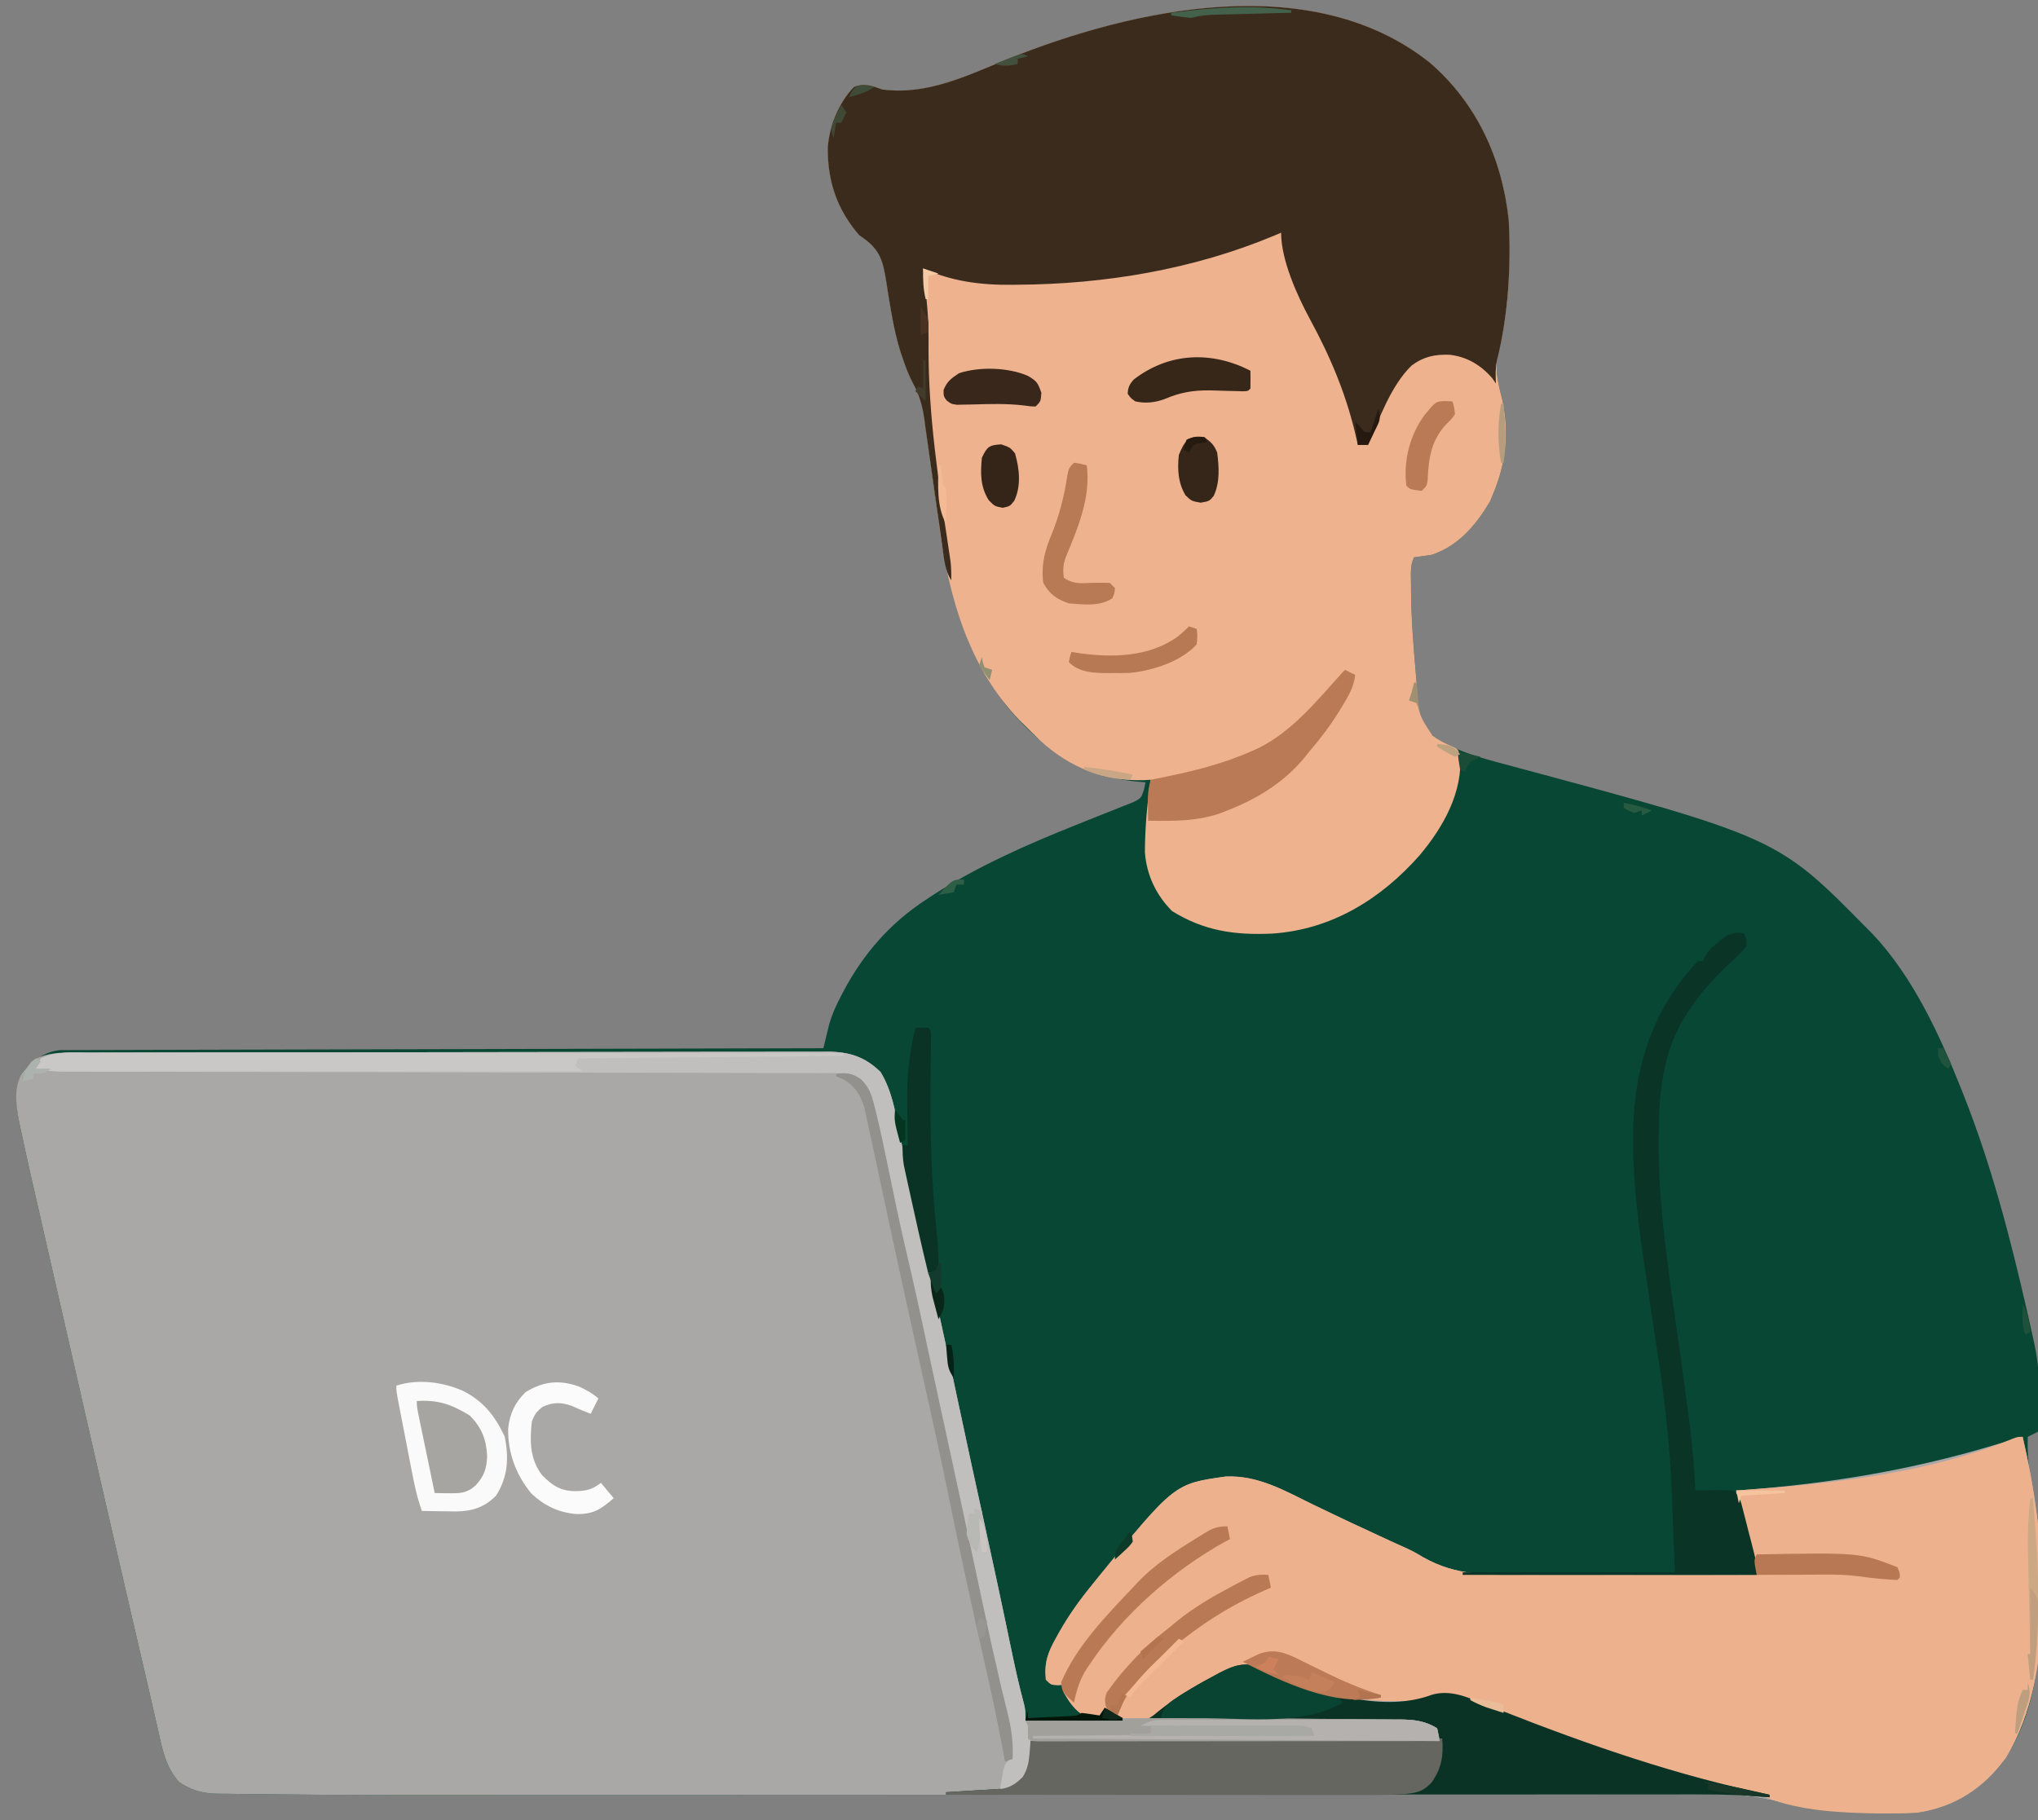 <?xml version="1.0" encoding="UTF-8"?>
<svg version="1.1" xmlns="http://www.w3.org/2000/svg" width="797" height="712">
<rect width="100%" height="100%" fill="#808080" stroke="none"/>
<path d="M0 0 C18.404 15.841 28.311 37.56 30.895 61.527 C31.87 78.92 30.988 97.419 26.73 114.352 C25.25 120.657 27.059 126.288 28.52 132.465 C31.169 144.935 29.797 156.727 24.895 168.527 C24.245 170.105 24.245 170.105 23.582 171.715 C18.029 180.969 11.344 188.982 0.895 192.527 C-1.438 192.866 -3.771 193.201 -6.105 193.527 C-7.738 196.793 -7.296 200.377 -7.293 203.965 C-7.292 204.836 -7.291 205.708 -7.291 206.606 C-7.193 217.61 -6.342 228.563 -5.37 239.52 C-5.207 241.372 -5.052 243.224 -4.911 245.078 C-4.393 254.976 -4.393 254.976 0.775 262.992 C9.276 269.15 19.773 271.895 29.774 274.567 C135.963 303.056 135.963 303.056 170.895 338.527 C172.064 339.699 172.064 339.699 173.258 340.895 C189.012 357.628 199.473 380.377 207.895 401.527 C208.235 402.383 208.576 403.239 208.928 404.121 C219.75 431.571 227.002 459.474 233.574 488.184 C233.882 489.525 233.882 489.525 234.195 490.893 C234.772 493.435 235.337 495.98 235.895 498.527 C236.086 499.393 236.278 500.259 236.476 501.151 C237.5 505.968 238.138 510.462 238.09 515.41 C238.083 516.596 238.077 517.782 238.07 519.004 C238.054 520.208 238.037 521.412 238.02 522.652 C238.011 523.895 238.001 525.138 237.992 526.418 C237.969 529.455 237.936 532.491 237.895 535.527 C236.575 536.187 235.255 536.847 233.895 537.527 C233.658 544.268 234.359 550.626 235.359 557.293 C239.786 589.63 244.305 637.259 223.582 665.465 C214.598 675.904 204.635 682.425 190.895 684.527 C186.828 684.825 182.783 684.86 178.707 684.84 C177.572 684.836 176.437 684.833 175.268 684.829 C160.337 684.641 145.749 682.348 131.184 679.176 C124.213 677.802 117.508 677.383 110.426 677.407 C109.5 677.406 108.573 677.405 107.619 677.405 C104.514 677.403 101.41 677.408 98.306 677.414 C96.057 677.414 93.808 677.414 91.56 677.413 C85.379 677.413 79.198 677.419 73.017 677.426 C67.033 677.432 61.05 677.433 55.067 677.434 C42.817 677.436 30.568 677.443 18.318 677.452 C1.544 677.465 -15.229 677.471 -32.003 677.475 C-39.832 677.477 -47.661 677.479 -55.49 677.482 C-56.274 677.482 -57.058 677.482 -57.866 677.483 C-76.529 677.488 -95.193 677.497 -113.857 677.507 C-115.082 677.507 -115.082 677.507 -116.331 677.508 C-130.386 677.515 -144.441 677.523 -158.496 677.53 C-170 677.536 -181.504 677.542 -193.009 677.548 C-194.223 677.548 -194.223 677.548 -195.462 677.549 C-214.012 677.559 -232.562 677.567 -251.112 677.573 C-251.896 677.573 -252.68 677.573 -253.487 677.574 C-261.322 677.576 -269.156 677.578 -276.991 677.58 C-293.719 677.584 -310.447 677.591 -327.175 677.604 C-339.405 677.614 -351.635 677.619 -363.866 677.621 C-370.464 677.623 -377.062 677.626 -383.661 677.633 C-399.809 677.651 -415.957 677.625 -432.105 677.527 C-433.258 677.521 -434.411 677.515 -435.599 677.509 C-442.52 677.47 -449.441 677.408 -456.361 677.312 C-458.5 677.285 -460.639 677.265 -462.778 677.251 C-465.712 677.231 -468.644 677.185 -471.578 677.133 C-472.43 677.132 -473.282 677.131 -474.16 677.13 C-479.841 676.993 -484.407 675.839 -489.105 672.527 C-494.43 666.592 -495.766 659.167 -497.441 651.574 C-497.889 649.633 -498.338 647.692 -498.786 645.75 C-499.254 643.714 -499.715 641.675 -500.175 639.636 C-501.08 635.624 -502.013 631.619 -502.954 627.615 C-504.725 620.069 -506.477 612.519 -508.224 604.967 C-508.742 602.726 -509.261 600.486 -509.78 598.245 C-515.71 572.639 -521.581 547.02 -527.406 521.39 C-529.651 511.517 -531.905 501.645 -534.16 491.774 C-535.388 486.4 -536.615 481.026 -537.841 475.651 C-538.845 471.254 -539.85 466.857 -540.855 462.46 C-548.156 430.535 -548.156 430.535 -550.602 419.164 C-550.833 418.109 -550.833 418.109 -551.069 417.033 C-552.645 409.554 -553.759 402.018 -550.418 394.965 C-546.089 390.402 -541.999 386.916 -535.554 386.273 C-534.642 386.27 -533.73 386.268 -532.789 386.266 C-531.731 386.258 -530.672 386.251 -529.582 386.243 C-527.847 386.246 -527.847 386.246 -526.077 386.249 C-524.844 386.243 -523.61 386.237 -522.339 386.231 C-518.919 386.217 -515.498 386.212 -512.078 386.211 C-508.388 386.207 -504.698 386.192 -501.008 386.178 C-494.617 386.156 -488.225 386.141 -481.833 386.131 C-472.591 386.116 -463.35 386.091 -454.108 386.062 C-439.115 386.017 -424.121 385.98 -409.127 385.949 C-394.562 385.919 -379.997 385.885 -365.432 385.845 C-364.085 385.841 -364.085 385.841 -362.711 385.837 C-358.208 385.825 -353.704 385.812 -349.2 385.8 C-311.835 385.696 -274.47 385.607 -237.105 385.527 C-236.91 384.711 -236.714 383.895 -236.512 383.054 C-236.25 381.979 -235.988 380.905 -235.718 379.797 C-235.46 378.734 -235.203 377.67 -234.937 376.574 C-233.847 372.579 -232.284 369.052 -230.355 365.402 C-230.003 364.722 -229.651 364.042 -229.288 363.341 C-221.552 348.686 -211 336.568 -197.105 327.527 C-196.179 326.907 -195.252 326.287 -194.297 325.648 C-176.893 314.446 -157.487 305.836 -138.283 298.2 C-135.434 297.064 -132.591 295.913 -129.749 294.762 C-128.328 294.192 -126.903 293.63 -125.475 293.078 C-123.458 292.297 -121.453 291.489 -119.449 290.676 C-118.276 290.213 -117.102 289.751 -115.893 289.275 C-112.832 287.721 -112.832 287.721 -111.709 284.331 C-111.51 283.406 -111.311 282.48 -111.105 281.527 C-112.121 281.441 -113.137 281.355 -114.184 281.266 C-136.014 279.148 -151.642 268.326 -165.426 251.734 C-187.03 223.056 -190.689 189.99 -195.381 155.503 C-195.958 151.279 -196.558 147.059 -197.168 142.84 C-197.306 141.802 -197.444 140.765 -197.586 139.696 C-198.367 134.369 -199.505 130.093 -202.104 125.372 C-203.736 122.365 -204.876 119.192 -205.98 115.965 C-206.235 115.23 -206.489 114.496 -206.75 113.739 C-208.455 108.463 -209.602 103.166 -210.543 97.707 C-210.664 97.021 -210.784 96.335 -210.909 95.628 C-211.511 92.175 -212.072 88.722 -212.574 85.254 C-213.82 77.775 -214.932 73.386 -221.198 68.865 C-221.827 68.423 -222.457 67.982 -223.105 67.527 C-231.822 57.415 -235.506 46.371 -235.383 33.199 C-234.749 24.814 -231.101 15.593 -225.105 9.527 C-220.857 7.937 -218.258 9.071 -214.105 10.527 C-196.569 12.84 -180.968 5.148 -165.112 -1.343 C-115.85 -21.197 -45.875 -36.527 0 0 Z " fill="#084733" transform="translate(559.105,24.473)"/>
<path d="M0 0 C1.27 -0.005 2.541 -0.01 3.85 -0.016 C7.36 -0.03 10.871 -0.032 14.381 -0.031 C18.173 -0.033 21.966 -0.046 25.758 -0.057 C34.041 -0.08 42.324 -0.088 50.606 -0.093 C55.781 -0.097 60.955 -0.103 66.129 -0.11 C80.463 -0.13 94.797 -0.146 109.131 -0.149 C110.047 -0.149 110.963 -0.15 111.908 -0.15 C113.765 -0.15 115.623 -0.15 117.48 -0.151 C118.402 -0.151 119.324 -0.151 120.274 -0.151 C121.659 -0.152 121.659 -0.152 123.072 -0.152 C138.039 -0.155 153.005 -0.183 167.972 -0.22 C183.348 -0.258 198.725 -0.277 214.101 -0.278 C222.73 -0.278 231.36 -0.287 239.989 -0.316 C247.334 -0.34 254.68 -0.347 262.025 -0.332 C265.771 -0.325 269.517 -0.326 273.263 -0.349 C277.328 -0.373 281.392 -0.359 285.457 -0.341 C286.635 -0.354 287.813 -0.367 289.027 -0.381 C297.525 -0.294 303.514 1.595 309.667 7.587 C314.137 14.979 315.468 23.271 317.109 31.632 C317.858 35.447 318.632 39.257 319.405 43.067 C319.562 43.844 319.72 44.62 319.882 45.421 C321.394 52.854 323.041 60.253 324.729 67.649 C325.015 68.903 325.301 70.157 325.595 71.449 C326.037 73.383 326.478 75.316 326.92 77.25 C328.737 85.21 330.518 93.179 332.292 101.149 C332.461 101.911 332.631 102.674 332.806 103.459 C335.253 114.47 337.629 125.493 339.95 136.53 C343.218 152.056 346.621 167.553 350.015 183.052 C353.693 199.852 357.313 216.662 360.793 233.503 C362.279 240.663 363.857 247.769 365.756 254.832 C366.292 257.274 366.292 257.274 366.292 261.274 C378.502 260.944 390.712 260.614 403.292 260.274 C401.642 259.284 399.992 258.294 398.292 257.274 C397.941 257.79 397.591 258.305 397.229 258.837 C395.292 260.274 395.292 260.274 392.042 260.524 C386.679 258.737 384.077 255.1 381.292 250.274 C381.292 249.284 381.292 248.294 381.292 247.274 C380.508 247.315 379.724 247.357 378.917 247.399 C376.292 247.274 376.292 247.274 374.292 245.274 C373.618 238.718 375.027 234.68 378.229 229.024 C378.637 228.283 379.044 227.542 379.464 226.779 C383.188 220.162 387.479 214.147 392.292 208.274 C393.112 207.252 393.931 206.23 394.776 205.176 C424.548 168.616 424.548 168.616 444.671 165.801 C457.376 165.258 467.752 171.385 478.917 176.837 C488.835 181.64 498.804 186.321 508.822 190.913 C509.812 191.367 510.803 191.822 511.823 192.29 C512.804 192.726 513.784 193.161 514.795 193.61 C518.292 195.274 518.292 195.274 521.684 197.28 C534.818 204.817 547.744 204.395 562.546 204.274 C565.145 204.282 567.743 204.293 570.342 204.307 C576.437 204.332 582.531 204.323 588.626 204.296 C595.577 204.267 602.527 204.283 609.478 204.304 C623.749 204.344 638.02 204.328 652.292 204.274 C652.049 203.346 651.807 202.417 651.557 201.46 C650.66 198.021 649.767 194.58 648.874 191.139 C648.487 189.649 648.099 188.159 647.71 186.67 C647.151 184.531 646.596 182.391 646.042 180.251 C645.867 179.583 645.692 178.915 645.511 178.227 C644.292 173.502 644.292 173.502 644.292 171.274 C645.147 171.215 645.147 171.215 646.019 171.154 C680.585 168.679 713.74 163.119 746.899 152.999 C750.02 152.054 753.153 151.159 756.292 150.274 C764.921 187.209 770.567 241.951 749.667 275.915 C741.003 287.707 729.795 295.055 715.292 297.274 C711.225 297.572 707.181 297.607 703.104 297.587 C701.969 297.583 700.835 297.58 699.666 297.576 C684.734 297.388 670.146 295.095 655.581 291.923 C648.61 290.548 641.905 290.13 634.823 290.154 C633.897 290.153 632.97 290.152 632.016 290.151 C628.912 290.15 625.808 290.155 622.703 290.161 C620.455 290.161 618.206 290.161 615.957 290.16 C609.776 290.16 603.595 290.166 597.414 290.173 C591.431 290.178 585.447 290.179 579.464 290.181 C567.215 290.183 554.965 290.19 542.715 290.199 C525.942 290.212 509.168 290.218 492.394 290.222 C484.565 290.224 476.736 290.226 468.907 290.229 C468.123 290.229 467.339 290.229 466.532 290.229 C447.868 290.235 429.204 290.244 410.54 290.254 C409.315 290.254 409.315 290.254 408.066 290.255 C394.011 290.262 379.956 290.269 365.901 290.277 C354.397 290.283 342.893 290.289 331.389 290.295 C330.579 290.295 329.769 290.295 328.935 290.296 C310.385 290.305 291.835 290.314 273.285 290.32 C272.501 290.32 271.717 290.32 270.91 290.32 C263.075 290.323 255.241 290.325 247.407 290.327 C230.678 290.331 213.95 290.338 197.222 290.351 C184.992 290.36 172.762 290.366 160.532 290.368 C153.933 290.369 147.335 290.372 140.736 290.38 C124.588 290.397 108.44 290.371 92.292 290.274 C91.139 290.268 89.986 290.262 88.798 290.256 C81.877 290.217 74.956 290.154 68.036 290.059 C65.897 290.032 63.758 290.012 61.619 289.998 C58.685 289.977 55.753 289.932 52.819 289.88 C51.967 289.879 51.115 289.878 50.237 289.877 C44.556 289.74 39.99 288.586 35.292 285.274 C29.967 279.339 28.631 271.914 26.956 264.321 C26.508 262.38 26.06 260.438 25.611 258.497 C25.143 256.46 24.682 254.422 24.223 252.383 C23.317 248.371 22.384 244.366 21.443 240.362 C19.672 232.816 17.92 225.266 16.173 217.714 C15.655 215.473 15.136 213.232 14.617 210.992 C8.687 185.386 2.816 159.767 -3.009 134.137 C-5.254 124.263 -7.507 114.392 -9.763 104.521 C-10.991 99.147 -12.217 93.773 -13.444 88.398 C-14.448 84.001 -15.453 79.603 -16.458 75.206 C-23.758 43.282 -23.758 43.282 -26.204 31.911 C-26.359 31.208 -26.513 30.504 -26.672 29.78 C-28.143 22.798 -29.929 14.05 -25.896 7.649 C-25.174 6.865 -24.452 6.082 -23.708 5.274 C-23.296 4.697 -22.883 4.119 -22.458 3.524 C-16.234 -0.922 -7.246 -0.015 0 0 Z " fill="#AAA8A6" transform="translate(34.708,411.726)"/>
<path d="M0 0 C18.404 15.841 28.311 37.56 30.895 61.527 C31.87 78.92 30.988 97.419 26.73 114.352 C25.25 120.657 27.059 126.288 28.52 132.465 C31.169 144.935 29.797 156.727 24.895 168.527 C24.461 169.579 24.028 170.631 23.582 171.715 C18.029 180.969 11.344 188.982 0.895 192.527 C-1.438 192.866 -3.771 193.201 -6.105 193.527 C-7.738 196.793 -7.296 200.377 -7.293 203.965 C-7.292 204.836 -7.291 205.708 -7.291 206.606 C-7.193 217.61 -6.342 228.563 -5.37 239.52 C-5.207 241.372 -5.052 243.224 -4.911 245.078 C-4.256 255.112 -4.256 255.112 1.102 263.238 C3.673 265.087 6.342 266.476 9.258 267.703 C10.895 268.527 10.895 268.527 11.895 270.527 C13.09 285.355 5.355 298.992 -3.926 310.059 C-19.007 327.14 -38.257 339.122 -61.54 340.691 C-76.167 341.358 -88.134 339.7 -100.73 331.902 C-106.987 325.646 -110.724 317.733 -111.371 308.906 C-111.332 299.306 -110.519 290.021 -109.105 280.527 C-109.893 280.574 -110.681 280.62 -111.492 280.668 C-127.141 281.187 -140.699 275.815 -152.23 265.277 C-154.221 263.392 -156.169 261.468 -158.105 259.527 C-159.297 258.354 -159.297 258.354 -160.512 257.156 C-180.453 236.338 -188.064 208.87 -191.818 181.053 C-192.178 178.392 -192.553 175.733 -192.931 173.074 C-193.771 167.159 -194.594 161.241 -195.409 155.322 C-196.001 151.034 -196.611 146.749 -197.23 142.465 C-197.365 141.451 -197.499 140.437 -197.637 139.392 C-198.399 134.17 -199.563 130.015 -202.102 125.385 C-203.73 122.371 -204.874 119.196 -205.98 115.965 C-206.235 115.23 -206.489 114.496 -206.75 113.739 C-208.455 108.463 -209.602 103.166 -210.543 97.707 C-210.664 97.021 -210.784 96.335 -210.909 95.628 C-211.511 92.175 -212.072 88.722 -212.574 85.254 C-213.82 77.775 -214.932 73.386 -221.198 68.865 C-221.827 68.423 -222.457 67.982 -223.105 67.527 C-231.822 57.415 -235.506 46.371 -235.383 33.199 C-234.749 24.814 -231.101 15.593 -225.105 9.527 C-220.857 7.937 -218.258 9.071 -214.105 10.527 C-196.569 12.84 -180.968 5.148 -165.112 -1.343 C-115.85 -21.197 -45.875 -36.527 0 0 Z " fill="#EEB28E" transform="translate(559.105,24.473)"/>
<path d="M0 0 C8.63 36.935 14.276 91.677 -6.625 125.641 C-15.289 137.433 -26.496 144.781 -41 147 C-45.067 147.297 -49.111 147.333 -53.188 147.312 C-54.318 147.31 -55.448 147.307 -56.613 147.304 C-70.712 147.133 -87.191 146.356 -100.456 141.01 C-102.939 140.024 -105.297 139.385 -107.902 138.809 C-108.859 138.591 -109.816 138.374 -110.801 138.15 C-112.354 137.797 -112.354 137.797 -113.938 137.438 C-142.713 130.68 -170.76 121.237 -198.23 110.375 C-199.782 109.766 -201.333 109.157 -202.884 108.548 C-205.86 107.378 -208.824 106.185 -211.784 104.976 C-213.146 104.436 -214.508 103.897 -215.871 103.359 C-217.056 102.88 -218.242 102.4 -219.463 101.905 C-224.691 100.567 -228.861 101.287 -234 103 C-256.046 104.477 -273.488 101.858 -293.517 92.998 C-300.022 90.01 -300.022 90.01 -307 90 C-310.565 91.463 -313.926 93.229 -317.312 95.062 C-318.212 95.528 -319.111 95.994 -320.037 96.475 C-325.48 99.367 -330.333 102.592 -335.114 106.482 C-339.098 109.688 -341.305 110.295 -346.375 110.312 C-347.496 110.329 -348.618 110.346 -349.773 110.363 C-353.272 109.969 -355.157 109.018 -358 107 C-358.526 107.773 -358.526 107.773 -359.062 108.562 C-361 110 -361 110 -364.25 110.25 C-369.613 108.462 -372.215 104.826 -375 100 C-375 99.01 -375 98.02 -375 97 C-375.784 97.041 -376.567 97.082 -377.375 97.125 C-380 97 -380 97 -382 95 C-382.674 88.443 -381.264 84.406 -378.062 78.75 C-377.451 77.639 -377.451 77.639 -376.828 76.505 C-373.104 69.888 -368.813 63.873 -364 58 C-363.18 56.978 -362.36 55.956 -361.516 54.902 C-331.743 18.342 -331.743 18.342 -311.621 15.527 C-298.916 14.983 -288.539 21.111 -277.375 26.562 C-267.456 31.366 -257.488 36.046 -247.47 40.639 C-246.48 41.093 -245.489 41.548 -244.469 42.016 C-243.488 42.451 -242.507 42.887 -241.497 43.336 C-238 45 -238 45 -234.608 47.006 C-221.474 54.543 -208.548 54.121 -193.746 54 C-191.147 54.008 -188.548 54.019 -185.949 54.033 C-179.855 54.058 -173.761 54.049 -167.666 54.022 C-160.715 53.992 -153.765 54.009 -146.814 54.029 C-132.542 54.07 -118.271 54.054 -104 54 C-104.242 53.071 -104.485 52.143 -104.734 51.186 C-105.631 47.746 -106.525 44.306 -107.418 40.865 C-107.805 39.375 -108.193 37.885 -108.582 36.396 C-109.14 34.256 -109.695 32.117 -110.25 29.977 C-110.512 28.975 -110.512 28.975 -110.78 27.953 C-112 23.228 -112 23.228 -112 21 C-111.43 20.96 -110.86 20.921 -110.273 20.88 C-74.985 18.353 -37.384 14.438 -4.326 0.905 C-2 0 -2 0 0 0 Z " fill="#EDB18D" transform="translate(791,562)"/>
<path d="M0 0 C18.404 15.841 28.311 37.56 30.895 61.527 C31.916 79.743 30.718 98.861 26.287 116.59 C25.676 119.608 25.764 122.459 25.895 125.527 C25.4 124.805 24.905 124.084 24.395 123.34 C19.894 118.277 14.581 115.065 7.816 114.289 C1.981 114.09 -2.369 115 -7.105 118.527 C-15.238 126.5 -19.676 139.25 -24.105 149.527 C-25.425 149.527 -26.745 149.527 -28.105 149.527 C-28.23 148.951 -28.354 148.375 -28.482 147.781 C-32.288 130.631 -38.518 115.629 -46.902 100.227 C-51.881 90.979 -58.105 77.195 -58.105 66.527 C-58.945 66.891 -59.784 67.254 -60.648 67.629 C-92.522 80.952 -127.003 86.693 -161.418 86.902 C-162.102 86.91 -162.785 86.918 -163.49 86.926 C-175.724 87.036 -186.918 85.571 -198.105 80.527 C-197.963 81.702 -197.82 82.876 -197.672 84.086 C-196.749 92.01 -195.944 99.856 -195.973 107.84 C-195.974 108.53 -195.975 109.22 -195.976 109.93 C-195.978 110.637 -195.979 111.344 -195.98 112.073 C-196.026 137.973 -192.148 163.409 -188.3 188.962 C-188.143 190.018 -187.986 191.074 -187.824 192.163 C-187.685 193.082 -187.546 194.001 -187.402 194.949 C-187.109 197.5 -187.052 199.961 -187.105 202.527 C-189.497 198.678 -189.873 194.481 -190.473 190.082 C-190.652 188.83 -190.652 188.83 -190.835 187.552 C-191.09 185.764 -191.342 183.974 -191.592 182.185 C-191.982 179.391 -192.382 176.599 -192.785 173.807 C-193.775 166.933 -194.757 160.059 -195.709 153.18 C-196.205 149.607 -196.716 146.036 -197.23 142.465 C-197.364 141.452 -197.498 140.439 -197.636 139.396 C-198.398 134.172 -199.562 130.016 -202.102 125.385 C-203.73 122.371 -204.874 119.196 -205.98 115.965 C-206.235 115.23 -206.489 114.496 -206.75 113.739 C-208.455 108.463 -209.602 103.166 -210.543 97.707 C-210.664 97.021 -210.784 96.335 -210.909 95.628 C-211.511 92.175 -212.072 88.722 -212.574 85.254 C-213.82 77.775 -214.932 73.386 -221.198 68.865 C-221.827 68.423 -222.457 67.982 -223.105 67.527 C-231.822 57.415 -235.506 46.371 -235.383 33.199 C-234.749 24.814 -231.101 15.593 -225.105 9.527 C-220.857 7.937 -218.258 9.071 -214.105 10.527 C-196.569 12.84 -180.968 5.148 -165.112 -1.343 C-115.85 -21.197 -45.875 -36.527 0 0 Z " fill="#3B2B1D" transform="translate(559.105,24.473)"/>
<path d="M0 0 C1.839 0.802 3.676 1.61 5.512 2.422 C22.809 9.681 46.588 17.041 65.081 10.088 C72.066 8.035 78.436 10.748 84.902 13.348 C86.604 14.012 88.305 14.676 90.007 15.34 C90.894 15.69 91.78 16.039 92.694 16.4 C126.71 29.789 161.337 41.79 197.199 49.172 C197.199 49.502 197.199 49.832 197.199 50.172 C196.415 50.101 195.631 50.03 194.823 49.957 C186.831 49.283 178.922 49.032 170.905 49.052 C168.996 49.05 168.996 49.05 167.048 49.049 C163.554 49.047 160.06 49.051 156.567 49.056 C152.784 49.06 149.002 49.059 145.22 49.058 C138.679 49.057 132.139 49.061 125.599 49.066 C116.143 49.074 106.688 49.077 97.232 49.078 C81.888 49.08 66.544 49.087 51.199 49.096 C36.301 49.106 21.403 49.113 6.504 49.117 C5.125 49.117 5.125 49.117 3.718 49.118 C-0.896 49.119 -5.51 49.12 -10.123 49.122 C-48.349 49.132 -86.575 49.15 -124.801 49.172 C-124.801 48.842 -124.801 48.512 -124.801 48.172 C-124.07 48.132 -123.339 48.093 -122.585 48.052 C-119.26 47.861 -115.937 47.642 -112.613 47.422 C-111.463 47.36 -110.312 47.298 -109.127 47.234 C-108.015 47.157 -106.903 47.08 -105.758 47 C-104.226 46.906 -104.226 46.906 -102.663 46.81 C-99.113 46.019 -97.39 44.698 -94.801 42.172 C-92.126 37.415 -92.126 37.415 -91.801 28.172 C-39.001 28.172 13.799 28.172 68.199 28.172 C67.869 26.522 67.539 24.872 67.199 23.172 C61.248 21.116 55.849 20.867 49.582 20.853 C48.015 20.838 48.015 20.838 46.417 20.823 C42.981 20.792 39.545 20.775 36.109 20.758 C33.72 20.739 31.331 20.72 28.942 20.699 C22.668 20.648 16.393 20.608 10.117 20.571 C3.709 20.531 -2.699 20.48 -9.107 20.43 C-21.672 20.333 -34.236 20.248 -46.801 20.172 C-45.811 19.512 -44.821 18.852 -43.801 18.172 C-42.722 17.292 -42.722 17.292 -41.621 16.395 C-35.094 11.164 -28.3 7.031 -20.926 3.109 C-20.022 2.62 -19.119 2.131 -18.188 1.627 C-11.304 -1.948 -7.338 -2.955 0 0 Z " fill="#0A3325" transform="translate(494.801,652.828)"/>
<path d="M0 0 C1.269 -0.005 2.538 -0.01 3.845 -0.016 C7.36 -0.03 10.875 -0.032 14.39 -0.031 C18.183 -0.033 21.977 -0.046 25.77 -0.057 C34.062 -0.08 42.353 -0.088 50.644 -0.093 C55.823 -0.097 61.001 -0.103 66.18 -0.11 C80.522 -0.13 94.864 -0.146 109.207 -0.149 C110.124 -0.149 111.042 -0.15 111.987 -0.15 C113.847 -0.15 115.707 -0.15 117.566 -0.151 C118.49 -0.151 119.413 -0.151 120.364 -0.151 C121.751 -0.152 121.751 -0.152 123.165 -0.152 C138.145 -0.155 153.124 -0.182 168.104 -0.22 C183.49 -0.258 198.875 -0.277 214.26 -0.278 C222.896 -0.278 231.532 -0.287 240.168 -0.316 C247.521 -0.34 254.874 -0.347 262.227 -0.332 C265.977 -0.325 269.726 -0.326 273.476 -0.349 C277.546 -0.373 281.614 -0.359 285.684 -0.341 C286.863 -0.354 288.043 -0.367 289.259 -0.381 C297.761 -0.294 303.751 1.592 309.907 7.587 C314.377 14.979 315.709 23.271 317.349 31.632 C318.099 35.447 318.873 39.257 319.646 43.067 C319.803 43.844 319.96 44.62 320.122 45.421 C321.635 52.854 323.281 60.253 324.97 67.649 C325.256 68.903 325.541 70.157 325.836 71.449 C326.277 73.383 326.718 75.316 327.16 77.25 C328.978 85.21 330.759 93.179 332.532 101.149 C332.702 101.911 332.872 102.674 333.046 103.459 C335.493 114.47 337.87 125.493 340.191 136.53 C343.458 152.056 346.862 167.553 350.256 183.052 C353.933 199.852 357.553 216.662 361.034 233.503 C362.52 240.663 364.098 247.769 365.997 254.832 C366.532 257.274 366.532 257.274 366.532 261.274 C367.663 261.243 368.793 261.211 369.958 261.178 C400.783 260.337 431.574 260.17 462.409 260.461 C468.452 260.517 474.496 260.553 480.539 260.585 C485.265 260.613 489.99 260.654 494.715 260.698 C496.947 260.717 499.18 260.732 501.413 260.741 C504.496 260.756 507.578 260.788 510.661 260.826 C512.013 260.826 512.013 260.826 513.393 260.826 C518.794 260.916 522.859 261.443 527.532 264.274 C527.862 265.924 528.192 267.574 528.532 269.274 C475.732 269.274 422.932 269.274 368.532 269.274 C368.532 272.574 368.532 275.874 368.532 279.274 C366.543 283.181 364.387 286.106 360.532 288.274 C359.212 288.274 357.892 288.274 356.532 288.274 C356.814 286.647 357.108 285.023 357.407 283.399 C357.651 282.042 357.651 282.042 357.899 280.657 C358.532 278.274 358.532 278.274 360.532 276.274 C360.981 269.482 359.943 263.573 358.321 257.001 C357.858 255.044 357.394 253.087 356.932 251.131 C356.696 250.15 356.461 249.169 356.218 248.158 C355.186 243.818 354.213 239.465 353.243 235.11 C352.961 233.851 352.961 233.851 352.674 232.566 C352.084 229.927 351.495 227.288 350.907 224.649 C350.699 223.713 350.49 222.778 350.275 221.814 C346.169 203.364 342.25 184.877 338.358 166.381 C335.928 154.84 333.469 143.308 330.877 131.802 C328.207 119.913 325.659 107.998 323.095 96.087 C317.605 70.554 317.605 70.554 312.017 45.044 C311.032 40.59 310.086 36.13 309.173 31.661 C308.957 30.638 308.742 29.615 308.52 28.561 C308.13 26.707 307.752 24.85 307.392 22.99 C306.204 17.453 304.611 14.255 300.532 10.274 C297.357 8.291 294.915 8.022 291.2 8.015 C290.112 8.008 289.025 8.002 287.904 7.994 C286.71 7.997 285.515 8 284.285 8.002 C282.381 7.995 282.381 7.995 280.439 7.987 C276.914 7.973 273.388 7.972 269.863 7.972 C266.062 7.971 262.261 7.957 258.46 7.946 C251.872 7.927 245.285 7.915 238.697 7.908 C229.165 7.898 219.634 7.876 210.103 7.851 C194.631 7.81 179.159 7.778 163.687 7.751 C162.297 7.749 162.297 7.749 160.88 7.746 C159.952 7.745 159.025 7.743 158.069 7.741 C144.926 7.719 131.782 7.694 118.639 7.667 C117.714 7.665 116.79 7.663 115.837 7.661 C100.426 7.629 85.015 7.594 69.603 7.556 C60.095 7.533 50.588 7.514 41.08 7.5 C34.565 7.491 28.051 7.478 21.536 7.462 C17.777 7.454 14.017 7.447 10.257 7.444 C6.183 7.441 2.108 7.43 -1.966 7.419 C-3.156 7.419 -4.346 7.42 -5.572 7.42 C-7.211 7.414 -7.211 7.414 -8.884 7.407 C-9.824 7.406 -10.764 7.404 -11.733 7.402 C-14.707 7.263 -17.543 6.817 -20.468 6.274 C-19.843 4.399 -19.843 4.399 -18.468 2.274 C-12.636 -0.546 -6.325 -0.013 0 0 Z " fill="#C1BFBD" transform="translate(34.468,411.726)"/>
<path d="M0 0 C0.554 6.643 -0.191 11.443 -4 17 C-7.587 21.115 -10.676 21.381 -15.819 21.825 C-22.607 22.199 -29.403 22.129 -36.2 22.114 C-37.925 22.113 -39.651 22.113 -41.376 22.114 C-46.035 22.114 -50.693 22.108 -55.352 22.101 C-60.23 22.095 -65.108 22.095 -69.986 22.093 C-79.211 22.09 -88.437 22.082 -97.662 22.072 C-108.17 22.061 -118.678 22.055 -129.186 22.05 C-150.791 22.04 -172.395 22.022 -194 22 C-194 21.67 -194 21.34 -194 21 C-192.903 20.941 -192.903 20.941 -191.784 20.88 C-188.459 20.689 -185.136 20.47 -181.812 20.25 C-180.662 20.188 -179.512 20.126 -178.326 20.062 C-177.214 19.985 -176.103 19.908 -174.957 19.828 C-173.936 19.765 -172.915 19.702 -171.863 19.638 C-168.312 18.847 -166.589 17.526 -164 15 C-162.129 11.928 -161.656 9.314 -161.375 5.75 C-161.3 4.858 -161.225 3.966 -161.148 3.047 C-161.099 2.371 -161.05 1.696 -161 1 C-140.156 0.87 -119.312 0.739 -98.468 0.609 C-88.79 0.548 -79.112 0.488 -69.435 0.427 C-61.003 0.374 -52.571 0.322 -44.139 0.269 C-39.672 0.241 -35.205 0.213 -30.737 0.185 C-26.537 0.159 -22.337 0.133 -18.137 0.106 C-16.591 0.097 -15.045 0.087 -13.499 0.077 C-11.398 0.064 -9.296 0.051 -7.194 0.038 C-6.016 0.031 -4.837 0.023 -3.622 0.016 C-1 0 -1 0 0 0 Z " fill="#656660" transform="translate(564,680)"/>
<path d="M0 0 C0.934 2.055 0.934 2.055 1 5 C-0.976 7.714 -3.463 9.871 -5.938 12.125 C-12.127 18.029 -17.391 23.754 -22 31 C-22.477 31.732 -22.954 32.464 -23.445 33.219 C-31.763 46.966 -33.351 63.113 -33.312 78.812 C-33.329 80.038 -33.345 81.263 -33.361 82.525 C-33.375 110.884 -28.338 139.376 -24.529 167.419 C-23.848 172.44 -23.171 177.462 -22.5 182.484 C-22.191 184.78 -21.876 187.075 -21.561 189.369 C-20.274 198.902 -19.471 208.393 -19 218 C-14.153 217.921 -14.153 217.921 -9.307 217.82 C-7.537 217.805 -5.767 217.901 -4 218 C-1.457 220.543 -1.171 222.486 -0.273 225.961 C0.036 227.155 0.345 228.348 0.664 229.578 C0.981 230.831 1.298 232.084 1.625 233.375 C1.95 234.62 2.275 235.865 2.609 237.148 C5 246.47 5 246.47 5 251 C-32.95 251 -70.9 251 -110 251 C-110 250.67 -110 250.34 -110 250 C-82.61 250 -55.22 250 -27 250 C-27.289 242.472 -27.578 234.944 -27.875 227.188 C-27.961 224.855 -28.047 222.522 -28.136 220.118 C-28.849 201.761 -30.755 183.829 -33.584 165.688 C-34.8 157.826 -35.948 149.953 -37.107 142.082 C-37.411 140.027 -37.716 137.972 -38.023 135.918 C-40.756 117.622 -43.407 99.351 -43.312 80.812 C-43.307 79.62 -43.301 78.427 -43.295 77.198 C-42.957 52.502 -35.47 29.167 -18 11 C-17.34 11 -16.68 11 -16 11 C-15.638 10.126 -15.638 10.126 -15.27 9.234 C-13.756 6.57 -12.091 5.141 -9.688 3.25 C-8.928 2.636 -8.169 2.023 -7.387 1.391 C-4.672 -0.191 -3.089 -0.284 0 0 Z " fill="#093426" transform="translate(682,365)"/>
<path d="M0 0 C8.141 4.123 12.49 9.751 16.375 17.875 C18.045 26.224 17.666 33.705 13 41 C8.595 45.52 3.707 47.099 -2.523 47.195 C-4.141 47.182 -5.758 47.159 -7.375 47.125 C-8.206 47.116 -9.038 47.107 -9.895 47.098 C-11.93 47.074 -13.965 47.038 -16 47 C-17.857 41.911 -18.93 36.818 -19.945 31.516 C-20.12 30.619 -20.295 29.722 -20.475 28.798 C-20.841 26.912 -21.206 25.026 -21.569 23.14 C-22.126 20.245 -22.689 17.351 -23.254 14.457 C-23.61 12.622 -23.965 10.788 -24.32 8.953 C-24.489 8.085 -24.658 7.218 -24.832 6.324 C-26 0.232 -26 0.232 -26 -2 C-17.704 -4.765 -7.906 -3.479 0 0 Z " fill="#FAFAFA" transform="translate(181,544)"/>
<path d="M0 0 C1.263 -0.002 2.526 -0.003 3.827 -0.005 C7.325 -0.01 10.823 -0.002 14.321 0.008 C18.096 0.017 21.871 0.014 25.646 0.013 C32.184 0.012 38.722 0.018 45.26 0.029 C54.713 0.045 64.166 0.051 73.619 0.053 C88.956 0.057 104.293 0.071 119.63 0.09 C134.528 0.108 149.426 0.122 164.323 0.131 C165.701 0.131 165.701 0.131 167.106 0.132 C171.714 0.135 176.321 0.137 180.929 0.14 C219.148 0.161 257.367 0.196 295.586 0.241 C295.586 0.571 295.586 0.901 295.586 1.241 C244.106 1.736 244.106 1.736 191.586 2.241 C191.256 3.231 190.926 4.221 190.586 5.241 C191.576 5.901 192.566 6.561 193.586 7.241 C166.569 7.264 139.553 7.281 112.537 7.292 C99.993 7.297 87.449 7.305 74.905 7.316 C63.973 7.326 53.041 7.332 42.109 7.335 C36.32 7.336 30.53 7.339 24.741 7.346 C19.292 7.353 13.844 7.355 8.396 7.354 C6.395 7.354 4.395 7.356 2.395 7.36 C-0.336 7.365 -3.066 7.363 -5.796 7.361 C-6.588 7.364 -7.38 7.367 -8.196 7.37 C-12.375 7.358 -16.315 7.061 -20.414 6.241 C-19.789 4.366 -19.789 4.366 -18.414 2.241 C-12.592 -0.577 -6.314 -0.031 0 0 Z " fill="#CAC7C7" transform="translate(34.414,411.759)"/>
<path d="M0 0 C1.32 0.66 2.64 1.32 4 2 C3.438 6.687 1.365 10.237 -1.062 14.188 C-1.466 14.85 -1.869 15.513 -2.285 16.196 C-5.777 21.832 -9.676 26.973 -14 32 C-14.601 32.757 -15.201 33.513 -15.82 34.293 C-23.786 43.975 -34.391 50.491 -46 55 C-46.781 55.307 -47.562 55.614 -48.367 55.93 C-57.757 59.341 -67.107 59.138 -77 59 C-77.027 57.083 -77.046 55.167 -77.062 53.25 C-77.074 52.183 -77.086 51.115 -77.098 50.016 C-77.014 47.442 -76.669 45.455 -76 43 C-75.387 42.88 -74.774 42.76 -74.143 42.636 C-61.305 40.084 -49.004 37.285 -37 32 C-36.022 31.573 -35.043 31.147 -34.035 30.707 C-20.703 24.184 -10.762 11.856 -1 1 C-0.67 0.67 -0.34 0.34 0 0 Z " fill="#BA7A56" transform="translate(526,262)"/>
<path d="M0 0 C5.99 0.05 11.98 0.086 17.97 0.114 C23.82 0.142 29.67 0.187 35.52 0.237 C37.978 0.256 40.437 0.271 42.896 0.28 C46.303 0.294 49.71 0.327 53.117 0.365 C54.117 0.365 55.117 0.365 56.147 0.365 C61.772 0.45 66.11 0.815 70.957 3.813 C71.638 6.425 71.638 6.425 71.957 8.813 C51.113 8.836 30.269 8.854 9.425 8.865 C-0.253 8.87 -9.93 8.877 -19.608 8.888 C-28.04 8.898 -36.472 8.905 -44.903 8.907 C-49.371 8.908 -53.838 8.911 -58.306 8.919 C-62.506 8.925 -66.705 8.928 -70.905 8.926 C-72.451 8.926 -73.997 8.928 -75.543 8.932 C-77.645 8.937 -79.747 8.936 -81.848 8.933 C-83.617 8.935 -83.617 8.935 -85.421 8.936 C-88.043 8.813 -88.043 8.813 -89.043 7.813 C-89.043 6.146 -89.043 4.48 -89.043 2.813 C-89.373 2.153 -89.703 1.493 -90.043 0.813 C-60.026 -0.32 -30.034 -0.256 0 0 Z " fill="#A1A09B" transform="translate(491.043,672.187)"/>
<path d="M0 0 C3.883 -0.568 6.441 -0.145 9.625 2.062 C12.908 5.261 13.86 8.193 14.969 12.602 C15.134 13.255 15.3 13.909 15.471 14.583 C17.307 21.972 18.851 29.427 20.378 36.884 C21.236 41.075 22.11 45.262 22.984 49.449 C23.157 50.277 23.33 51.104 23.508 51.956 C25.147 59.77 26.929 67.546 28.759 75.317 C30.527 82.863 32.187 90.427 33.797 98.008 C34.326 100.488 34.856 102.968 35.385 105.449 C35.787 107.332 35.787 107.332 36.198 109.253 C37.457 115.134 38.732 121.013 40.008 126.891 C40.259 128.048 40.51 129.205 40.769 130.397 C41.554 134.015 42.34 137.632 43.125 141.25 C46.528 156.925 49.922 172.601 53.266 188.289 C53.527 189.515 53.788 190.741 54.058 192.004 C56.14 201.771 56.14 201.771 57.13 206.425 C60.586 222.666 60.586 222.666 64.305 238.848 C64.476 239.566 64.647 240.283 64.823 241.023 C65.572 244.152 66.335 247.276 67.123 250.396 C68.607 256.448 69.286 261.765 69 268 C68.01 268.33 67.02 268.66 66 269 C65.792 267.844 65.585 266.687 65.371 265.496 C63.286 254.113 60.88 242.825 58.303 231.544 C55.806 220.605 53.371 209.654 51 198.688 C50.832 197.911 50.664 197.134 50.491 196.334 C48.09 185.216 45.772 174.082 43.5 162.938 C40.379 147.629 37.011 132.381 33.594 117.136 C31.495 107.763 29.434 98.382 27.375 89 C27.184 88.129 26.992 87.257 26.795 86.359 C24.703 76.828 22.626 67.295 20.594 57.75 C19.655 53.342 18.707 48.935 17.758 44.529 C17.212 41.99 16.671 39.449 16.133 36.908 C15.376 33.339 14.606 29.773 13.827 26.208 C13.53 24.838 13.237 23.467 12.949 22.095 C12.548 20.188 12.13 18.285 11.711 16.383 C11.477 15.294 11.243 14.205 11.001 13.083 C9.372 8.067 7.339 4.773 2.75 2.125 C1.843 1.754 0.935 1.383 0 1 C0 0.67 0 0.34 0 0 Z " fill="#92918E" transform="translate(327,420)"/>
<path d="M0 0 C1.896 0.806 3.788 1.623 5.676 2.449 C12.315 5.334 18.707 7.761 25.784 9.352 C27.988 10.137 27.988 10.137 29.988 13.137 C15.211 21.923 -6.941 19.286 -23.574 19.199 C-25.279 19.194 -26.984 19.19 -28.689 19.186 C-32.797 19.175 -36.904 19.158 -41.012 19.137 C-39.974 14.19 -37.57 12.965 -33.441 10.219 C-29.138 7.552 -24.714 5.107 -20.262 2.699 C-19.446 2.25 -18.63 1.8 -17.79 1.337 C-11.076 -2.204 -7.172 -2.823 0 0 Z " fill="#084431" transform="translate(495.012,652.863)"/>
<path d="M0 0 C1.666 -0.043 3.334 -0.041 5 0 C6 1 6 1 6.1 2.866 C6.089 3.685 6.078 4.504 6.066 5.347 C6.056 6.28 6.047 7.212 6.037 8.173 C6.022 9.197 6.007 10.222 5.992 11.277 C5.972 13.47 5.953 15.663 5.936 17.856 C5.925 19.012 5.915 20.169 5.904 21.361 C5.743 41.169 6.18 60.628 8.344 80.316 C8.992 86.236 9.165 92.05 9 98 C8.67 97.01 8.34 96.02 8 95 C6.515 95.495 6.515 95.495 5 96 C2.438 85.449 0.057 74.86 -2.25 64.25 C-2.52 63.024 -2.79 61.799 -3.069 60.536 C-3.319 59.374 -3.57 58.213 -3.828 57.016 C-4.054 55.977 -4.28 54.938 -4.513 53.868 C-4.97 51.177 -5.094 48.722 -5 46 C-4.34 46 -3.68 46 -3 46 C-3.016 45.139 -3.031 44.279 -3.048 43.392 C-3.1 40.121 -3.137 36.851 -3.165 33.579 C-3.18 32.178 -3.2 30.777 -3.226 29.376 C-3.413 19.172 -2.39 9.944 0 0 Z " fill="#0A3325" transform="translate(358,402)"/>
<path d="M0 0 C8.387 -0.533 13.736 1.347 20.812 5.75 C25.379 10.447 27.241 15.069 27.5 21.625 C27.305 26.47 26.371 29.356 23 33 C19.563 36.125 16.782 36.129 12.316 36.07 C11.322 36.06 10.328 36.05 9.303 36.04 C8.543 36.026 7.783 36.013 7 36 C6.001 31.195 5.004 26.39 4.009 21.583 C3.67 19.948 3.331 18.313 2.991 16.677 C2.502 14.329 2.017 11.981 1.531 9.633 C1.302 8.533 1.302 8.533 1.067 7.41 C0 2.228 0 2.228 0 0 Z " fill="#A7A5A2" transform="translate(163,548)"/>
<path d="M0 0 C2.92 1.359 5.218 2.581 7.625 4.688 C6.625 6.688 5.625 8.688 4.625 10.688 C-0.375 8.688 -0.375 8.688 -2.812 7.562 C-7.01 6.129 -10.069 6.094 -14.125 7.938 C-16.582 9.848 -17.266 10.823 -18.375 13.688 C-19.238 21.272 -19.194 28.473 -14.375 34.688 C-10.418 38.715 -7.227 40.836 -1.562 40.938 C2.65 40.913 5.245 40.391 8.625 37.688 C10.275 39.667 11.925 41.648 13.625 43.688 C8.651 47.999 5.775 50.034 -1.133 49.895 C-8.032 49.257 -13.469 46.639 -18.516 41.926 C-24.596 34.606 -27.756 26.021 -27.656 16.613 C-27.098 10.803 -25.044 6.315 -20.875 2.25 C-14.078 -1.998 -7.694 -2.737 0 0 Z " fill="#FBFBFB" transform="translate(226.375,542.312)"/>
<path d="M0 0 C1.318 -0.011 1.318 -0.011 2.663 -0.021 C4.098 -0.018 4.098 -0.018 5.562 -0.014 C6.575 -0.019 7.588 -0.024 8.633 -0.029 C11.986 -0.043 15.34 -0.042 18.693 -0.04 C21.025 -0.044 23.356 -0.048 25.688 -0.053 C30.578 -0.061 35.468 -0.06 40.358 -0.055 C46.619 -0.049 52.88 -0.066 59.141 -0.089 C63.958 -0.104 68.775 -0.105 73.592 -0.102 C75.9 -0.102 78.208 -0.108 80.516 -0.118 C83.748 -0.13 86.979 -0.123 90.21 -0.112 C91.16 -0.119 92.111 -0.127 93.09 -0.135 C98.624 -0.091 102.804 0.328 107.58 3.261 C107.91 4.911 108.24 6.561 108.58 8.261 C56.11 7.931 3.64 7.601 -50.42 7.261 C-50.42 6.931 -50.42 6.601 -50.42 6.261 C-14.45 5.931 21.52 5.601 58.58 5.261 C58.58 4.601 58.58 3.941 58.58 3.261 C25.415 2.766 25.415 2.766 -8.42 2.261 C-4.791 0.446 -3.756 0.01 0 0 Z " fill="#B5B1AF" transform="translate(454.42,672.739)"/>
<path d="M0 0 C0.495 2.475 0.495 2.475 1 5 C-0.056 5.567 -0.056 5.567 -1.133 6.145 C-21.497 17.497 -41.054 34.678 -53.938 54.125 C-54.316 54.687 -54.694 55.249 -55.083 55.828 C-57.827 60.14 -58.969 64.064 -60 69 C-64.664 64.788 -64.664 64.788 -65 61 C-59.059 46.951 -47.385 34.917 -37 24 C-36.385 23.332 -35.77 22.665 -35.137 21.977 C-28.182 14.64 -19.628 9.259 -11.062 4 C-10.424 3.602 -9.785 3.204 -9.127 2.793 C-5.717 0.746 -4.08 0 0 0 Z " fill="#B97955" transform="translate(480,597)"/>
<path d="M0 0 C0.042 2.333 0.041 4.667 0 7 C-1 8 -1 8 -3.142 8.05 C-4.072 8.019 -5.003 7.989 -5.961 7.957 C-6.991 7.936 -8.021 7.914 -9.082 7.893 C-11.239 7.84 -13.395 7.775 -15.551 7.697 C-22.242 7.586 -27.384 8.442 -33.549 11.089 C-37.241 12.461 -41.139 12.893 -45 12 C-46.812 10.723 -46.812 10.723 -48 9 C-47.862 6.47 -47.29 5.326 -45.609 3.438 C-31.863 -7.19 -15.134 -7.761 0 0 Z " fill="#372719" transform="translate(489,145)"/>
<path d="M0 0 C0.495 2.475 0.495 2.475 1 5 C0.08 5.401 -0.841 5.802 -1.789 6.215 C-15.135 12.156 -26.808 19.559 -38 29 C-38.634 29.512 -39.268 30.024 -39.922 30.551 C-47.645 36.89 -55.794 45.382 -59 55 C-60.938 54.312 -60.938 54.312 -63 53 C-63.943 50.185 -64.281 48.66 -63.102 45.895 C-55.915 35.761 -47.809 27.602 -38 20 C-37.132 19.282 -36.265 18.564 -35.371 17.824 C-28.992 12.715 -22.269 8.767 -15.062 4.938 C-14.15 4.448 -13.238 3.958 -12.297 3.454 C-10.992 2.779 -10.992 2.779 -9.66 2.09 C-8.883 1.686 -8.106 1.283 -7.305 0.867 C-4.725 -0.103 -2.734 -0.162 0 0 Z " fill="#BA7955" transform="translate(496,616)"/>
<path d="M0 0 C2.625 0.375 2.625 0.375 5 1 C6.641 13.584 1.512 25.476 -3.207 36.93 C-4.289 39.755 -4.332 42.008 -4 45 C-0.327 47.449 2.339 47.16 6.562 47 C9.069 46.906 11.487 46.907 14 47 C14.66 47.66 15.32 48.32 16 49 C15.875 51 15.875 51 15 53 C10.011 56.33 3.727 55.456 -2 55 C-6.712 53.429 -9.58 51.375 -12 47 C-12.902 39.939 -11.418 34.315 -8.688 27.875 C-5.659 20.293 -3.806 13.093 -2.605 5.027 C-2 2 -2 2 0 0 Z " fill="#B87955" transform="translate(420,181)"/>
<path d="M0 0 C3.431 2.067 3.84 2.65 5.188 6.625 C4.938 9.938 4.938 9.938 2.938 11.938 C0.974 11.91 0.974 11.91 -1.441 11.555 C-8.341 10.708 -15.174 10.952 -22.111 11.152 C-23.094 11.167 -24.077 11.181 -25.09 11.195 C-26.416 11.228 -26.416 11.228 -27.769 11.262 C-30.062 10.938 -30.062 10.938 -31.873 9.574 C-33.062 7.938 -33.062 7.938 -33.062 5.5 C-31.754 2.147 -30.026 0.913 -27.062 -1.062 C-19.121 -3.71 -7.671 -3.401 0 0 Z " fill="#38271A" transform="translate(402.062,147.062)"/>
<path d="M0 0 C40.362 -0.72 40.362 -0.72 55 5 C55.938 7.062 55.938 7.062 56 9 C55.67 9.33 55.34 9.66 55 10 C53.143 9.935 51.288 9.796 49.438 9.625 C48.426 9.535 47.414 9.445 46.371 9.352 C44.015 9.106 41.663 8.813 39.317 8.484 C35.05 7.949 30.858 7.872 26.562 7.902 C25.797 7.904 25.031 7.905 24.243 7.907 C21.828 7.912 19.414 7.925 17 7.938 C15.35 7.943 13.701 7.947 12.051 7.951 C8.034 7.962 4.017 7.979 0 8 C-1.125 2.25 -1.125 2.25 0 0 Z " fill="#B97854" transform="translate(687,608)"/>
<path d="M0 0 C0.813 0.409 1.625 0.819 2.462 1.241 C4.161 2.071 5.861 2.9 7.56 3.729 C8.78 4.332 8.78 4.332 10.025 4.946 C17.308 8.53 24.524 11.639 32.275 14.053 C32.275 14.383 32.275 14.713 32.275 15.053 C13.987 18.687 -5.772 9.192 -21.725 1.053 C-20.357 0.372 -18.98 -0.291 -17.6 -0.947 C-16.834 -1.318 -16.069 -1.689 -15.28 -2.072 C-9.356 -4.101 -5.388 -2.624 0 0 Z " fill="#BC7A56" transform="translate(507.725,648.947)"/>
<path d="M0 0 C0.99 0.33 1.98 0.66 3 1 C3.312 3.75 3.312 3.75 3 7 C-2.851 13.658 -14.464 17.42 -23.119 18.188 C-25.271 18.266 -27.41 18.273 -29.562 18.25 C-30.637 18.262 -30.637 18.262 -31.732 18.273 C-37.203 18.254 -42.95 18.05 -47 14 C-46.625 11.875 -46.625 11.875 -46 10 C-45.001 10.159 -44.002 10.317 -42.973 10.48 C-29.822 12.339 -15.262 11.976 -4.188 3.812 C-2.73 2.585 -1.346 1.346 0 0 Z " fill="#B77854" transform="translate(465,245)"/>
<path d="M0 0 C2.774 2.096 3.69 2.899 5 6 C5.725 11.79 6.137 17.5 3.684 22.895 C2 25 2 25 -1.438 25.625 C-5 25 -5 25 -7.375 22.75 C-10.325 17.757 -10.572 12.701 -10 7 C-7.86 1.554 -6.117 -0.996 0 0 Z " fill="#362619" transform="translate(471,171)"/>
<path d="M0 0 C0.949 0.041 1.897 0.083 2.875 0.125 C3.578 2.391 3.578 2.391 3.875 5.125 C2.547 7.047 2.547 7.047 0.625 8.875 C-5.47 15.371 -6.413 22.145 -6.816 30.84 C-7.125 33.125 -7.125 33.125 -9.125 35.125 C-13.681 34.569 -13.681 34.569 -15.125 33.125 C-16.383 23.471 -13.784 13.249 -8 5.438 C-3.625 0.145 -3.625 0.145 0 0 Z " fill="#B97A55" transform="translate(565.125,156.875)"/>
<path d="M0 0 C3.438 1.188 3.438 1.188 5.375 3.5 C7.12 9.557 7.851 16.2 5.098 22.02 C3.438 24.188 3.438 24.188 0.5 24.812 C-2.562 24.188 -2.562 24.188 -4.875 21.875 C-8.205 16.572 -8.185 11.287 -7.562 5.188 C-5.515 0.928 -4.736 0.249 0 0 Z " fill="#352518" transform="translate(391.562,173.812)"/>
<path d="M0 0 C7.771 -0.023 15.542 -0.041 23.314 -0.052 C26.922 -0.057 30.53 -0.064 34.139 -0.075 C37.621 -0.086 41.103 -0.092 44.584 -0.095 C46.56 -0.098 48.536 -0.105 50.512 -0.113 C51.713 -0.113 52.914 -0.113 54.152 -0.114 C55.211 -0.116 56.27 -0.118 57.361 -0.12 C60 0 60 0 63 1 C63.495 2.485 63.495 2.485 64 4 C40.24 4 16.48 4 -8 4 C-8 3.67 -8 3.34 -8 3 C-5.36 3 -2.72 3 0 3 C0 2.01 0 1.02 0 0 Z " fill="#A8A8A4" transform="translate(450,675)"/>
<path d="M0 0 C0.33 0 0.66 0 1 0 C2.957 23.407 4.709 47.679 1 71 C0.67 71 0.34 71 0 71 C-0.33 67.7 -0.66 64.4 -1 61 C-0.67 61 -0.34 61 0 61 C-0.015 60.398 -0.029 59.796 -0.045 59.176 C-0.198 52.865 -0.343 46.553 -0.482 40.242 C-0.535 37.892 -0.591 35.542 -0.648 33.192 C-0.731 29.799 -0.806 26.405 -0.879 23.012 C-0.906 21.975 -0.933 20.938 -0.961 19.87 C-1.095 13.177 -0.748 6.652 0 0 Z " fill="#CDA885" transform="translate(794,586)"/>
<path d="M0 0 C0.756 -0.001 1.512 -0.001 2.29 -0.002 C7.542 0.049 12.663 0.542 17.875 1.188 C17.875 1.518 17.875 1.847 17.875 2.188 C16.836 2.213 15.796 2.238 14.726 2.263 C10.864 2.358 7.003 2.458 3.141 2.56 C1.471 2.603 -0.199 2.645 -1.87 2.685 C-4.273 2.743 -6.675 2.806 -9.078 2.871 C-9.823 2.888 -10.568 2.905 -11.336 2.922 C-14.739 3.019 -17.851 3.239 -21.125 4.188 C-23.833 4.034 -26.438 3.591 -29.125 3.188 C-29.125 2.857 -29.125 2.527 -29.125 2.188 C-19.415 0.97 -9.795 -0.008 0 0 Z " fill="#43614B" transform="translate(487.125,2.812)"/>
<path d="M0 0 C2.97 1.32 5.94 2.64 9 4 C7.562 6.125 7.562 6.125 5 8 C-1.192 7.878 -6.686 4.899 -12 2 C-9.113 0.557 -7.105 1.366 -4 2 C-3.01 2.33 -2.02 2.66 -1 3 C-0.67 2.01 -0.34 1.02 0 0 Z " fill="#C4805B" transform="translate(513,654)"/>
<path d="M0 0 C2.31 1.32 4.62 2.64 7 4 C7 4.33 7 4.66 7 5 C-5.54 5 -18.08 5 -31 5 C-30.67 3.68 -30.34 2.36 -30 1 C-30 1.99 -30 2.98 -30 4 C-26.875 3.861 -23.75 3.713 -20.625 3.562 C-19.291 3.504 -19.291 3.504 -17.93 3.443 C-17.079 3.401 -16.228 3.36 -15.352 3.316 C-14.566 3.28 -13.781 3.243 -12.971 3.205 C-10.925 3.109 -10.925 3.109 -9 2 C-6.66 2.282 -4.325 2.613 -2 3 C-1.34 2.01 -0.68 1.02 0 0 Z " fill="#01160B" transform="translate(432,668)"/>
<path d="M0 0 C0.99 0.33 1.98 0.66 3 1 C3.236 6.778 2.868 11.513 1 17 C-1.36 14.64 -2.091 13.216 -3 10 C-2.873 7.265 -2.459 4.709 -2 2 C-1.34 2 -0.68 2 0 2 C0 1.34 0 0.68 0 0 Z " fill="#B8B8B4" transform="translate(381,590)"/>
<path d="M0 0 C3.173 4.231 3.365 4.713 3.109 9.613 C3.059 10.697 3.009 11.78 2.957 12.896 C2.889 14.024 2.82 15.151 2.75 16.312 C2.697 17.428 2.644 18.544 2.59 19.693 C2.31 25.183 1.908 30.578 1 36 C0.67 36 0.34 36 0 36 C-0.33 32.7 -0.66 29.4 -1 26 C-0.67 26 -0.34 26 0 26 C0 17.42 0 8.84 0 0 Z " fill="#C19F7E" transform="translate(794,621)"/>
<path d="M0 0 C0.66 0.33 1.32 0.66 2 1 C1.435 1.56 0.87 2.12 0.288 2.697 C-2.269 5.233 -4.822 7.772 -7.375 10.312 C-8.264 11.194 -9.154 12.075 -10.07 12.982 C-11.346 14.254 -11.346 14.254 -12.648 15.551 C-13.434 16.331 -14.219 17.111 -15.029 17.915 C-17.148 20.039 -17.148 20.039 -19 23 C-19.66 22.67 -20.32 22.34 -21 22 C-11.774 11.648 -11.774 11.648 -7 7 C-5.728 5.731 -4.457 4.46 -3.188 3.188 C-2.125 2.125 -1.062 1.062 0 0 Z " fill="#F3B894" transform="translate(461,641)"/>
<path d="M0 0 C1.305 3.916 0.322 5.039 -1.438 8.688 C-1.911 9.681 -2.384 10.675 -2.871 11.699 C-3.244 12.458 -3.616 13.218 -4 14 C-5.32 14 -6.64 14 -8 14 C-8.33 11.03 -8.66 8.06 -9 5 C-8.381 5.66 -7.763 6.32 -7.125 7 C-5.244 9.228 -5.244 9.228 -3 9 C-2.01 6.03 -1.02 3.06 0 0 Z " fill="#261A10" transform="translate(539,160)"/>
<path d="M0 0 C5.947 0.648 11.674 1.72 17.5 3.062 C18.734 3.342 18.734 3.342 19.992 3.627 C21.996 4.081 23.998 4.54 26 5 C26 5.33 26 5.66 26 6 C17.869 5.509 9.981 4.647 2 3 C2 2.34 2 1.68 2 1 C1.34 0.67 0.68 0.34 0 0 Z " fill="#193728" transform="translate(666,697)"/>
<path d="M0 0 C0.33 0 0.66 0 1 0 C1.725 7.844 2.211 15.197 1 23 C0.67 23 0.34 23 0 23 C-1.329 15.194 -1.329 7.806 0 0 Z " fill="#B69D7D" transform="translate(587,158)"/>
<path d="M0 0 C0.978 3.056 1.008 4.853 0.004 7.891 C-0.339 8.954 -0.339 8.954 -0.689 10.039 C-0.936 10.769 -1.183 11.498 -1.438 12.25 C-1.68 12.995 -1.923 13.74 -2.174 14.508 C-2.773 16.342 -3.385 18.171 -4 20 C-4.33 20 -4.66 20 -5 20 C-4.221 8.478 -4.221 8.478 -2 3 C-1.34 3 -0.68 3 0 3 C0 2.01 0 1.02 0 0 Z " fill="#BD9F7F" transform="translate(793,658)"/>
<path d="M0 0 C0.99 1.485 0.99 1.485 2 3 C2.804 3.619 2.804 3.619 3.625 4.25 C5.832 7.059 5.302 9.552 5 13 C3.98 15.223 3.98 15.223 3 17 C2.493 15.106 1.994 13.21 1.5 11.312 C1.222 10.257 0.943 9.201 0.656 8.113 C0.061 5.289 -0.128 2.872 0 0 Z " fill="#092619" transform="translate(364,499)"/>
<path d="M0 0 C0.33 0 0.66 0 1 0 C1.228 2.051 1.456 4.102 1.684 6.152 C1.819 8.011 1.819 8.011 3 9 C3.073 11.353 3.084 13.708 3.062 16.062 C3.053 17.353 3.044 18.643 3.035 19.973 C3.024 20.972 3.012 21.971 3 23 C-0.828 15.78 -0.118 7.979 0 0 Z " fill="#F2BB95" transform="translate(367,182)"/>
<path d="M0 0 C0.66 0.33 1.32 0.66 2 1 C1.01 2.485 1.01 2.485 0 4 C1.98 4 3.96 4 6 4 C3 6 3 6 -1 6 C-1 6.66 -1 7.32 -1 8 C-2.32 8.33 -3.64 8.66 -5 9 C-4.521 4.686 -3.254 2.834 0 0 Z " fill="#ACB2AD" transform="translate(14,414)"/>
<path d="M0 0 C6.44 0.623 12.676 1.64 19 3 C18.67 3.66 18.34 4.32 18 5 C11.441 4.61 6.055 3.579 0 1 C0 0.67 0 0.34 0 0 Z " fill="#C9A685" transform="translate(424,300)"/>
<path d="M0 0 C6.27 0 12.54 0 19 0 C19 0.33 19 0.66 19 1 C10.585 1.495 10.585 1.495 2 2 C1.67 2.99 1.34 3.98 1 5 C0.67 3.35 0.34 1.7 0 0 Z " fill="#F5C49E" transform="translate(679,583)"/>
<path d="M0 0 C1.792 0.309 3.584 0.622 5.375 0.938 C6.872 1.199 6.872 1.199 8.398 1.465 C11 2 11 2 13 3 C13 3.99 13 4.98 13 6 C11.582 5.546 10.166 5.086 8.75 4.625 C7.961 4.37 7.172 4.115 6.359 3.852 C4.134 3.048 2.091 2.103 0 1 C0 0.67 0 0.34 0 0 Z " fill="#EABC97" transform="translate(575,664)"/>
<path d="M0 0 C2.108 3.162 2.338 4.507 2.625 8.188 C2.7 9.089 2.775 9.99 2.852 10.918 C2.901 11.605 2.95 12.292 3 13 C2.34 13 1.68 13 1 13 C0.298 8.614 -0.108 4.442 0 0 Z " fill="#CDC5C4" transform="translate(383,594)"/>
<path d="M0 0 C0.33 0 0.66 0 1 0 C1.054 1.625 1.093 3.25 1.125 4.875 C1.148 5.78 1.171 6.685 1.195 7.617 C1 10 1 10 -1 12 C-2.075 9.348 -3.095 6.716 -4 4 C-3.01 3.67 -2.02 3.34 -1 3 C-0.67 2.01 -0.34 1.02 0 0 Z " fill="#133B2D" transform="translate(367,494)"/>
<path d="M0 0 C1.32 0.33 2.64 0.66 4 1 C3.34 2.32 2.68 3.64 2 5 C2.66 5.66 3.32 6.32 4 7 C0.656 6.443 -2.033 5.648 -5 4 C-4.361 3.711 -3.721 3.422 -3.062 3.125 C-0.848 2.172 -0.848 2.172 0 0 Z " fill="#CC815C" transform="translate(496,648)"/>
<path d="M0 0 C4.455 0.99 4.455 0.99 9 2 C7.02 2.99 7.02 2.99 5 4 C3.732 6.034 3.732 6.034 3 8 C2.34 7.67 1.68 7.34 1 7 C0.593 4.678 0.256 2.343 0 0 Z " fill="#1A4C37" transform="translate(570,294)"/>
<path d="M0 0 C1.98 0.66 3.96 1.32 6 2 C4.68 2.33 3.36 2.66 2 3 C2 5.97 2 8.94 2 12 C1.67 12 1.34 12 1 12 C0.018 7.947 -0.082 4.161 0 0 Z " fill="#F4CBA4" transform="translate(361,105)"/>
<path d="M0 0 C0.715 1.766 0.715 1.766 1 4 C-0.434 5.922 -0.434 5.922 -2.438 7.75 C-3.426 8.67 -3.426 8.67 -4.434 9.609 C-5.209 10.298 -5.209 10.298 -6 11 C-6 7.394 -5.183 6.587 -3 3.812 C-2.443 3.097 -1.886 2.382 -1.312 1.645 C-0.879 1.102 -0.446 0.559 0 0 Z " fill="#0C3A28" transform="translate(442,599)"/>
<path d="M0 0 C0.474 0.66 0.949 1.32 1.438 2 C2.211 2.99 2.211 2.99 3 4 C3.33 4 3.66 4 4 4 C4 6.64 4 9.28 4 12 C3.01 12.495 3.01 12.495 2 13 C-0.286 4.571 -0.286 4.571 0 0 Z " fill="#043520" transform="translate(350,434)"/>
<path d="M0 0 C0.33 0 0.66 0 1 0 C1 5.28 1 10.56 1 16 C-0.32 14.68 -1.64 13.36 -3 12 C-2.67 11.34 -2.34 10.68 -2 10 C-1.34 10.33 -0.68 10.66 0 11 C0 7.37 0 3.74 0 0 Z " fill="#413B2A" transform="translate(361,141)"/>
<path d="M0 0 C0.66 0 1.32 0 2 0 C3.102 4.409 3.077 8.484 3 13 C0.892 9.838 0.662 8.493 0.375 4.812 C0.3 3.911 0.225 3.01 0.148 2.082 C0.099 1.395 0.05 0.708 0 0 Z " fill="#062115" transform="translate(370,526)"/>
<path d="M0 0 C0 0.66 0 1.32 0 2 C-0.99 2 -1.98 2 -3 2 C-3.33 2.99 -3.66 3.98 -4 5 C-5.98 5.33 -7.96 5.66 -10 6 C-4.4 0 -4.4 0 0 0 Z " fill="#2F5E47" transform="translate(377,344)"/>
<path d="M0 0 C0.33 0.66 0.66 1.32 1 2 C-0.176 2.155 -0.176 2.155 -1.375 2.312 C-4.33 2.776 -4.33 2.776 -6 6 C-6.66 5.67 -7.32 5.34 -8 5 C-7.625 3.062 -7.625 3.062 -7 1 C-4.537 -0.231 -2.72 -0.072 0 0 Z " fill="#251A10" transform="translate(471,171)"/>
<path d="M0 0 C0.66 0.99 1.32 1.98 2 3 C1.34 4.32 0.68 5.64 0 7 C-0.66 7 -1.32 7 -2 7 C-2.33 8.98 -2.66 10.96 -3 13 C-3.93 10.449 -4.086 9.26 -3.223 6.641 C-2.84 5.852 -2.457 5.063 -2.062 4.25 C-1.682 3.451 -1.302 2.652 -0.91 1.828 C-0.61 1.225 -0.309 0.622 0 0 Z " fill="#404935" transform="translate(329,41)"/>
<path d="M0 0 C-1.32 0.33 -2.64 0.66 -4 1 C-4 1.66 -4 2.32 -4 3 C-7.434 3.859 -9.617 3.976 -13 3 C-11.212 2.303 -9.419 1.618 -7.625 0.938 C-6.627 0.555 -5.63 0.172 -4.602 -0.223 C-2 -1 -2 -1 0 0 Z " fill="#42503D" transform="translate(402,22)"/>
<path d="M0 0 C3.806 0.672 7.352 1.727 11 3 C9.02 3.99 9.02 3.99 7 5 C7 4.34 7 3.68 7 3 C6.01 3.33 5.02 3.66 4 4 C1.812 3.062 1.812 3.062 0 2 C0 1.34 0 0.68 0 0 Z " fill="#285A42" transform="translate(635,314)"/>
<path d="M0 0 C4.455 0.99 4.455 0.99 9 2 C9 2.33 9 2.66 9 3 C5.37 3.33 1.74 3.66 -2 4 C-1.01 3.67 -0.02 3.34 1 3 C0.67 2.01 0.34 1.02 0 0 Z " fill="#B27450" transform="translate(531,661)"/>
<path d="M0 0 C1.979 3.636 2.525 6.884 3 11 C2.01 11.495 2.01 11.495 1 12 C0.039 9.118 -0.106 7.301 -0.062 4.312 C-0.053 3.504 -0.044 2.696 -0.035 1.863 C-0.024 1.248 -0.012 0.634 0 0 Z " fill="#1D513C" transform="translate(791,510)"/>
<path d="M0 0 C5.538 0.615 5.538 0.615 7.875 2.562 C8.432 3.274 8.432 3.274 9 4 C8.01 4.495 8.01 4.495 7 5 C4.525 3.886 2.321 2.418 0 1 C0 0.67 0 0.34 0 0 Z " fill="#BDA280" transform="translate(562,291)"/>
<path d="M0 0 C3.161 4.215 3.337 5.061 3 10 C2.01 10.33 1.02 10.66 0 11 C0 7.37 0 3.74 0 0 Z " fill="#483222" transform="translate(360,120)"/>
<path d="M0 0 C0.66 0.33 1.32 0.66 2 1 C-0.64 3.64 -3.28 6.28 -6 9 C-6.33 8.01 -6.66 7.02 -7 6 C-4.69 4.02 -2.38 2.04 0 0 Z " fill="#B47450" transform="translate(453,640)"/>
<path d="M0 0 C-3.285 2.19 -6.207 2.998 -10 4 C-7.535 -1.459 -5.69 -1.113 0 0 Z " fill="#3F4C38" transform="translate(342,34)"/>
<path d="M0 0 C0.33 0.66 0.66 1.32 1 2 C0.064 4.36 -0.933 6.696 -2 9 C-4 8 -4 8 -5 5 C-4.01 5 -3.02 5 -2 5 C-1.34 3.35 -0.68 1.7 0 0 Z " fill="#B47551" transform="translate(439,662)"/>
<path d="M0 0 C0.33 0 0.66 0 1 0 C1.33 3.63 1.66 7.26 2 11 C1.67 10.01 1.34 9.02 1 8 C0.01 7.67 -0.98 7.34 -2 7 C-1.67 6.01 -1.34 5.02 -1 4 C-0.658 2.669 -0.322 1.336 0 0 Z " fill="#9E9071" transform="translate(553,267)"/>
<path d="M0 0 C3.465 1.98 3.465 1.98 7 4 C3.71 5.097 2.287 4.8 -1 4 C-0.67 2.68 -0.34 1.36 0 0 Z " fill="#0E281B" transform="translate(432,668)"/>
<path d="M0 0 C0.99 0.33 1.98 0.66 3 1 C2.625 3.938 2.625 3.938 2 7 C1.01 7.495 1.01 7.495 0 8 C-1.125 2.25 -1.125 2.25 0 0 Z " fill="#979693" transform="translate(383,633)"/>
<path d="M0 0 C0.66 0 1.32 0 2 0 C3.068 1.965 4.066 3.969 5 6 C4.67 6.66 4.34 7.32 4 8 C1.45 6.725 1.069 5.597 0 3 C0 2.01 0 1.02 0 0 Z " fill="#1F533D" transform="translate(758,410)"/>
<path d="M0 0 C0.103 0.639 0.206 1.279 0.312 1.938 C0.539 2.618 0.766 3.299 1 4 C1.99 4.33 2.98 4.66 4 5 C3.67 6.32 3.34 7.64 3 9 C0.938 6.188 0.938 6.188 -1 3 C-0.67 2.01 -0.34 1.02 0 0 Z " fill="#908F72" transform="translate(384,257)"/>
</svg>
